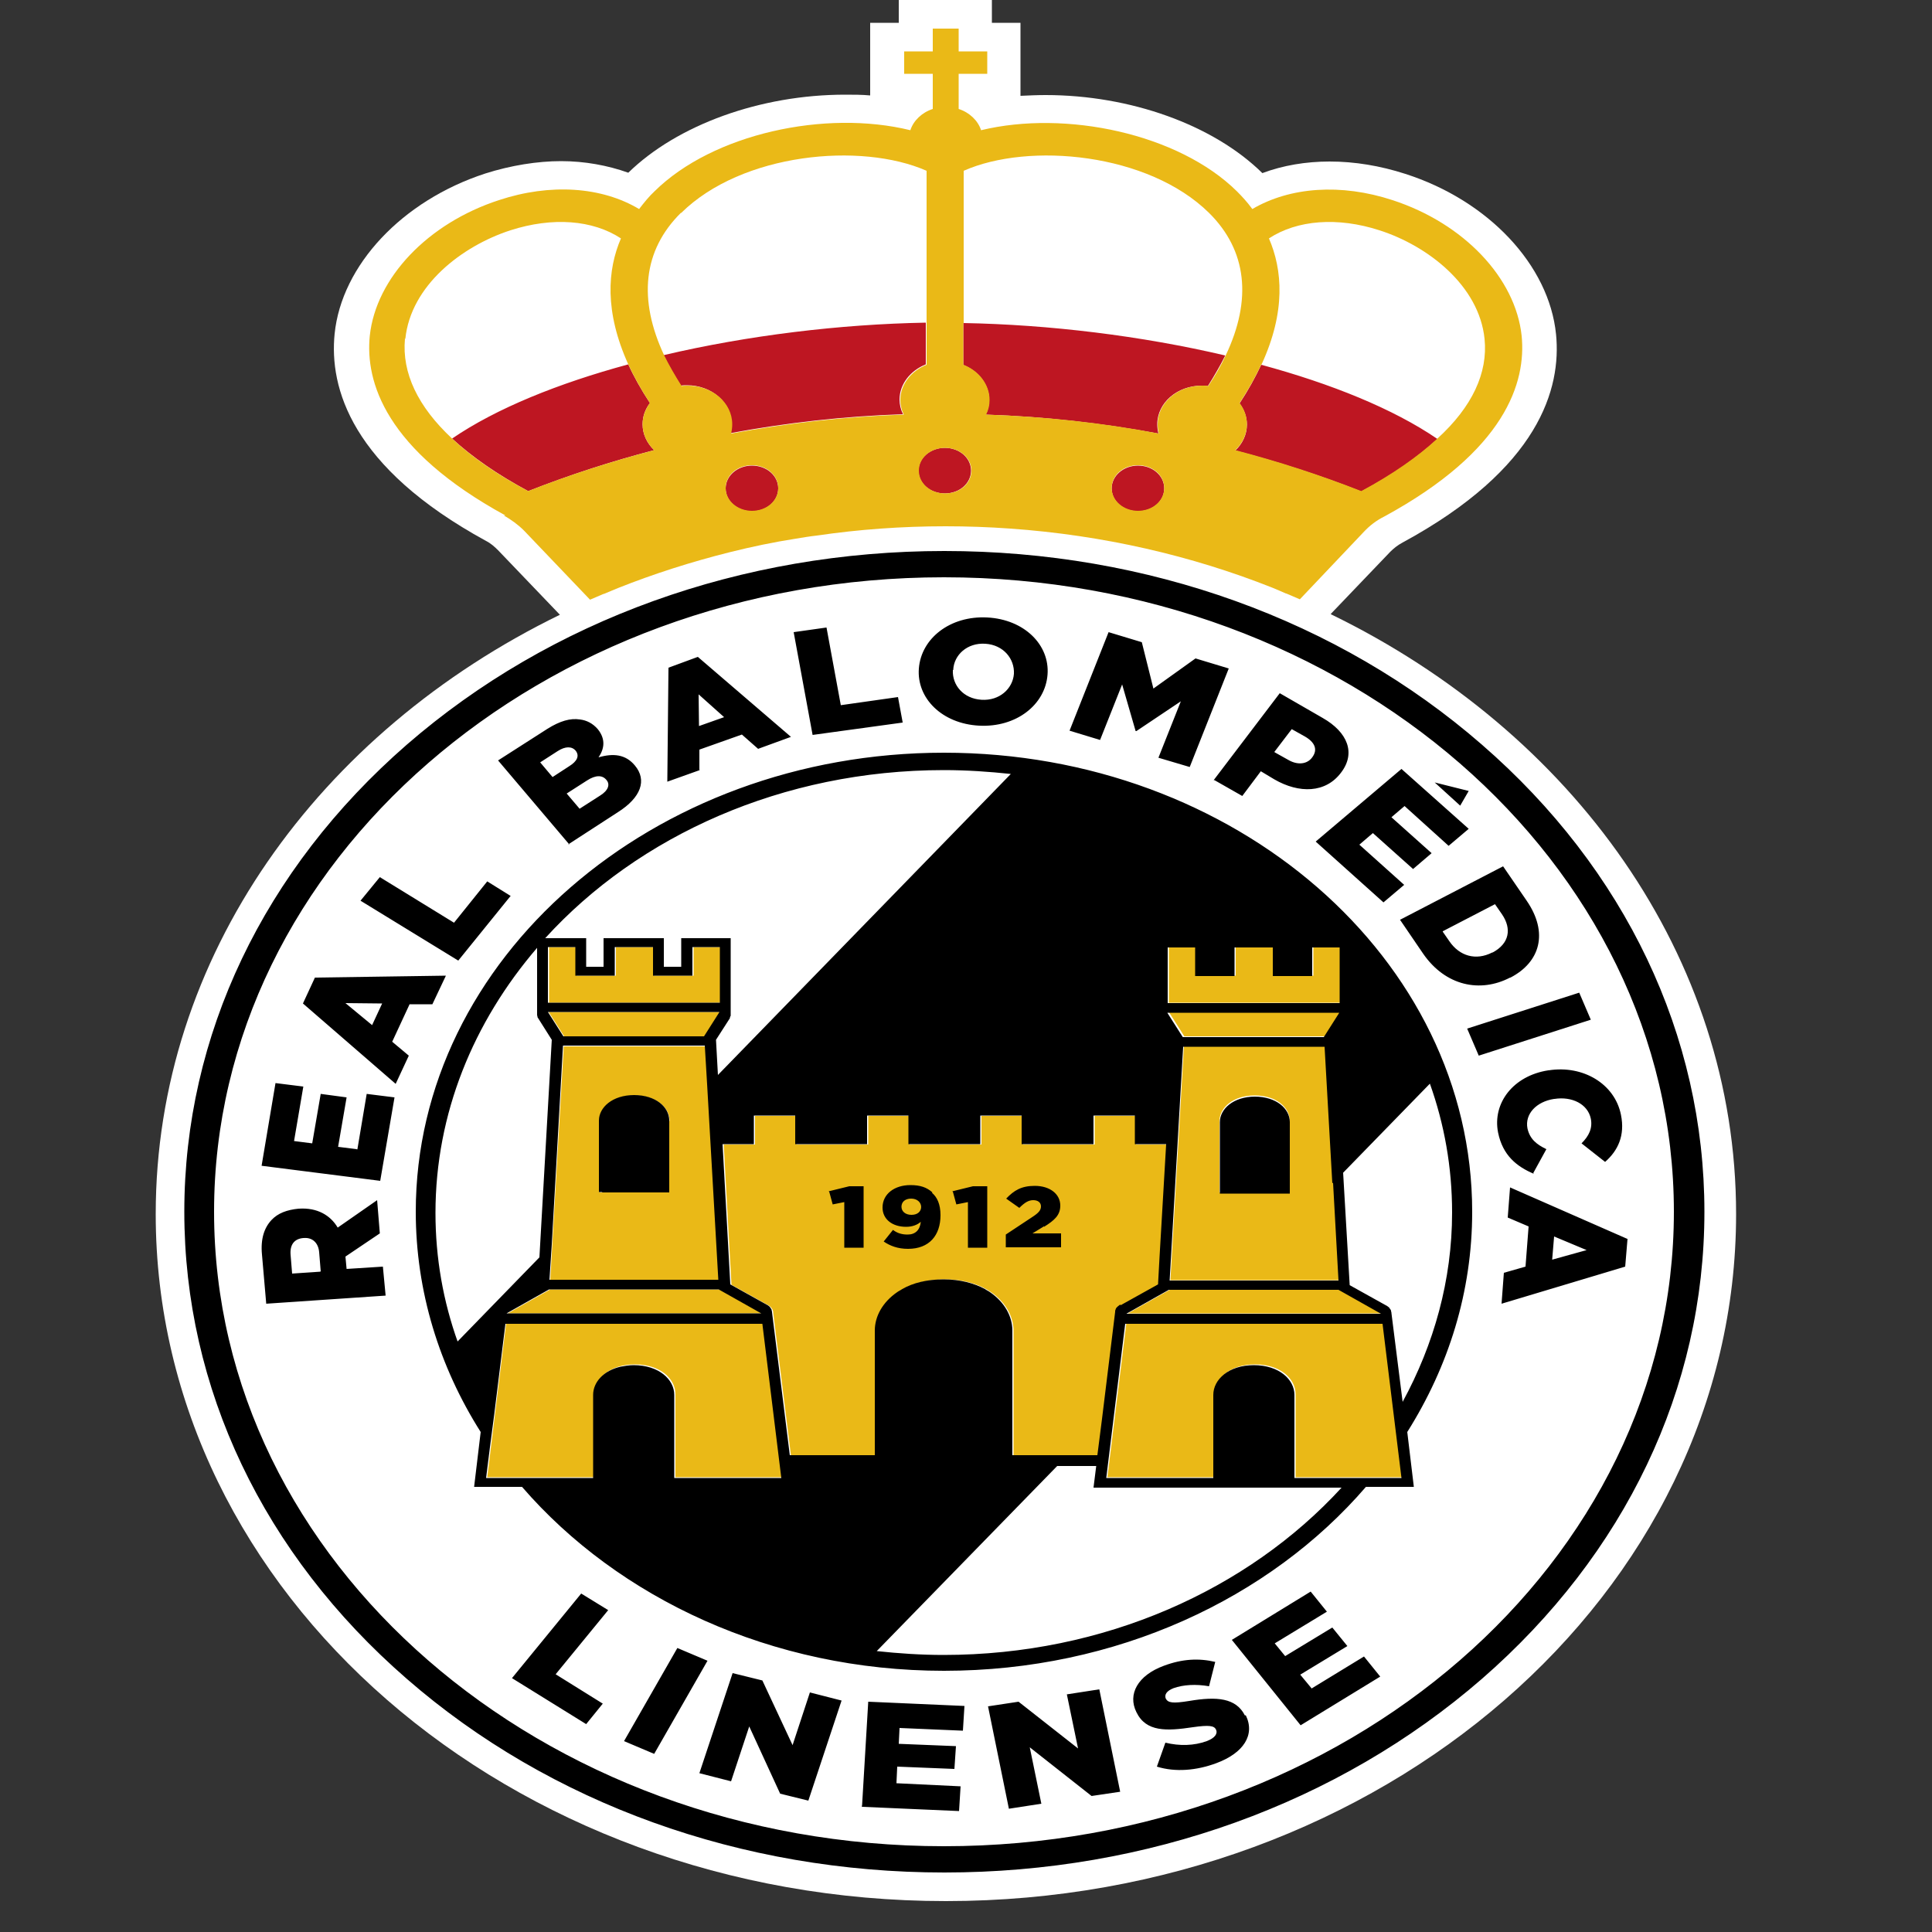 <?xml version="1.0"?>
<svg width="50" height="50" xmlns="http://www.w3.org/2000/svg" xmlns:svg="http://www.w3.org/2000/svg" data-name="Capa 2">
 <rect width="100%" height="100%" fill="#333333" stroke="none"/>
 <defs>
  <style>.cls-1 { fill: #fff; } .cls-2 { fill: #be1622; } .cls-3 { fill: #eab917; }</style>
 </defs>
 <g class="layer">
  <title>Layer 1</title>
  <ellipse class="cls-1" cx="174.95" cy="-128.9" id="svg_1" rx="31.8" ry="31.82" transform="matrix(1 0 0 1 0 0)"/>
  <g id="svg_3">
   <path class="cls-1" d="m380.19,20.16l-3.66,-5.18l-3.28,0l0,5.18l-2.59,0l0,-14.86l6.62,0c0.85,0 1.62,0.11 2.3,0.33s1.27,0.53 1.74,0.93c0.47,0.4 0.84,0.9 1.09,1.49c0.25,0.59 0.38,1.24 0.38,1.96c0,0.62 -0.09,1.18 -0.27,1.67c-0.18,0.49 -0.42,0.92 -0.73,1.3c-0.31,0.38 -0.68,0.69 -1.11,0.96c-0.43,0.26 -0.91,0.46 -1.43,0.6l4.01,5.63l-3.08,0l0.01,-0.01zm-0.85,-11.88c-0.54,-0.42 -1.3,-0.63 -2.28,-0.63l-3.81,0l0,5.01l3.83,0c0.94,0 1.68,-0.23 2.24,-0.68c0.55,-0.45 0.83,-1.07 0.83,-1.83c0,-0.82 -0.27,-1.45 -0.81,-1.87z" id="svg_4"/>
   <path class="cls-1" d="m388.13,17.58c0.58,0.49 1.29,0.73 2.12,0.73c0.64,0 1.19,-0.11 1.66,-0.34c0.47,-0.23 0.93,-0.56 1.38,-1l1.51,1.34c-0.54,0.64 -1.18,1.15 -1.92,1.53c-0.74,0.38 -1.63,0.57 -2.66,0.57c-0.81,0 -1.56,-0.14 -2.26,-0.42c-0.7,-0.28 -1.31,-0.68 -1.83,-1.19c-0.52,-0.51 -0.92,-1.12 -1.22,-1.84c-0.3,-0.71 -0.45,-1.51 -0.45,-2.39c0,-0.81 0.13,-1.56 0.4,-2.27c0.27,-0.71 0.65,-1.33 1.14,-1.86s1.06,-0.95 1.73,-1.26c0.66,-0.31 1.4,-0.47 2.21,-0.47c0.89,0 1.67,0.16 2.35,0.49c0.67,0.33 1.23,0.76 1.68,1.32s0.78,1.2 1.01,1.93c0.23,0.74 0.34,1.51 0.34,2.31c0,0.11 0,0.23 -0.01,0.34c0,0.11 -0.02,0.23 -0.03,0.36l-8.24,0c0.16,0.92 0.52,1.62 1.1,2.11l-0.01,0.01zm4.63,-3.81c-0.04,-0.41 -0.13,-0.8 -0.28,-1.16c-0.14,-0.36 -0.33,-0.67 -0.57,-0.93c-0.24,-0.26 -0.53,-0.47 -0.86,-0.63c-0.33,-0.16 -0.71,-0.23 -1.14,-0.23c-0.79,0 -1.45,0.27 -1.96,0.82c-0.52,0.54 -0.83,1.26 -0.94,2.13l5.75,0z" id="svg_5"/>
   <path class="cls-1" d="m404.33,20.16l0,-1.38c-0.38,0.45 -0.87,0.84 -1.46,1.15c-0.59,0.31 -1.32,0.47 -2.17,0.47c-0.54,0 -1.05,-0.07 -1.53,-0.22s-0.9,-0.37 -1.26,-0.66c-0.36,-0.29 -0.65,-0.65 -0.87,-1.08c-0.22,-0.43 -0.33,-0.93 -0.33,-1.5l0,-0.04c0,-0.61 0.11,-1.14 0.34,-1.59s0.54,-0.83 0.94,-1.13c0.4,-0.3 0.88,-0.52 1.44,-0.67c0.56,-0.15 1.16,-0.22 1.82,-0.22s1.26,0.04 1.73,0.13c0.47,0.09 0.93,0.2 1.37,0.34l0,-0.28c0,-0.78 -0.24,-1.37 -0.71,-1.78c-0.47,-0.41 -1.16,-0.62 -2.05,-0.62c-0.64,0 -1.2,0.06 -1.7,0.19c-0.5,0.13 -1,0.3 -1.51,0.51l-0.7,-2.06c0.62,-0.28 1.26,-0.51 1.91,-0.68c0.65,-0.17 1.44,-0.25 2.36,-0.25c1.67,0 2.91,0.41 3.72,1.24c0.81,0.83 1.21,1.99 1.21,3.49l0,6.65l-2.55,0l0,-0.01zm0.06,-4.76c-0.33,-0.13 -0.71,-0.23 -1.16,-0.32s-0.92,-0.13 -1.41,-0.13c-0.81,0 -1.44,0.16 -1.89,0.47s-0.68,0.76 -0.68,1.34l0,0.04c0,0.54 0.21,0.95 0.63,1.23s0.93,0.42 1.54,0.42c0.42,0 0.82,-0.06 1.18,-0.17s0.68,-0.27 0.94,-0.48c0.27,-0.21 0.48,-0.45 0.63,-0.74c0.15,-0.29 0.22,-0.61 0.22,-0.97l0,-0.7l0,0.01z" id="svg_6"/>
   <path class="cls-1" d="m409.65,20.16l0,-15.5l2.59,0l0,15.5l-2.59,0z" id="svg_7"/>
   <path class="cls-1" d="m431.61,6.32c0.88,0.68 1.31,1.61 1.31,2.79c0,0.45 -0.06,0.86 -0.18,1.21c-0.12,0.35 -0.27,0.66 -0.46,0.93c-0.19,0.26 -0.41,0.49 -0.67,0.69c-0.26,0.2 -0.52,0.37 -0.79,0.51c0.44,0.16 0.83,0.34 1.19,0.54c0.36,0.21 0.67,0.45 0.93,0.73c0.26,0.28 0.46,0.62 0.6,1.01s0.21,0.84 0.21,1.35c0,0.66 -0.13,1.25 -0.39,1.76s-0.63,0.94 -1.11,1.28c-0.48,0.35 -1.06,0.61 -1.74,0.78c-0.68,0.18 -1.43,0.26 -2.25,0.26l-6.87,0l0,-14.86l6.65,0c1.5,0 2.68,0.34 3.56,1.02l0.01,0zm-2.04,4.76c0.51,-0.33 0.76,-0.85 0.76,-1.55c0,-0.61 -0.22,-1.08 -0.67,-1.42c-0.44,-0.33 -1.09,-0.5 -1.94,-0.5l-3.74,0l0,3.97l3.55,0c0.85,0 1.52,-0.17 2.03,-0.5l0.01,0zm0.83,6.24c0.51,-0.35 0.76,-0.86 0.76,-1.54c0,-0.64 -0.25,-1.13 -0.75,-1.49c-0.5,-0.35 -1.27,-0.53 -2.3,-0.53l-4.13,0l0,4.08l4.32,0c0.89,0 1.59,-0.17 2.1,-0.52z" id="svg_8"/>
   <path class="cls-1" d="m442.86,20.16l0,-1.38c-0.38,0.45 -0.87,0.84 -1.46,1.15c-0.59,0.31 -1.32,0.47 -2.17,0.47c-0.54,0 -1.05,-0.07 -1.53,-0.22c-0.48,-0.15 -0.9,-0.37 -1.26,-0.66c-0.36,-0.29 -0.65,-0.65 -0.87,-1.08c-0.22,-0.43 -0.33,-0.93 -0.33,-1.5l0,-0.04c0,-0.61 0.11,-1.14 0.34,-1.59c0.23,-0.45 0.54,-0.83 0.94,-1.13c0.4,-0.3 0.88,-0.52 1.44,-0.67c0.56,-0.15 1.16,-0.22 1.82,-0.22s1.26,0.04 1.73,0.13s0.93,0.2 1.37,0.34l0,-0.28c0,-0.78 -0.24,-1.37 -0.71,-1.78c-0.47,-0.41 -1.16,-0.62 -2.05,-0.62c-0.64,0 -1.2,0.06 -1.7,0.19c-0.5,0.13 -1,0.3 -1.51,0.51l-0.7,-2.06c0.62,-0.28 1.26,-0.51 1.91,-0.68c0.65,-0.17 1.44,-0.25 2.36,-0.25c1.67,0 2.91,0.41 3.72,1.24c0.81,0.83 1.21,1.99 1.21,3.49l0,6.65l-2.55,0l0,-0.01zm0.06,-4.76c-0.33,-0.13 -0.71,-0.23 -1.16,-0.32s-0.92,-0.13 -1.41,-0.13c-0.81,0 -1.44,0.16 -1.89,0.47c-0.45,0.31 -0.68,0.76 -0.68,1.34l0,0.04c0,0.54 0.21,0.95 0.63,1.23s0.93,0.42 1.54,0.42c0.42,0 0.82,-0.06 1.18,-0.17s0.68,-0.27 0.94,-0.48c0.27,-0.21 0.48,-0.45 0.63,-0.74s0.22,-0.61 0.22,-0.97l0,-0.7l0,0.01z" id="svg_9"/>
   <path class="cls-1" d="m448.19,20.16l0,-15.5l2.59,0l0,15.5l-2.59,0z" id="svg_10"/>
   <path class="cls-1" d="m464.57,16.83c-0.3,0.71 -0.72,1.33 -1.25,1.86c-0.53,0.53 -1.16,0.95 -1.9,1.26s-1.54,0.47 -2.4,0.47s-1.64,-0.15 -2.37,-0.46c-0.73,-0.3 -1.36,-0.72 -1.89,-1.25c-0.53,-0.53 -0.94,-1.15 -1.24,-1.85s-0.45,-1.45 -0.45,-2.26s0.15,-1.57 0.46,-2.28c0.3,-0.71 0.72,-1.34 1.25,-1.87c0.53,-0.53 1.16,-0.95 1.89,-1.26c0.73,-0.31 1.53,-0.47 2.39,-0.47s1.66,0.15 2.39,0.46c0.73,0.3 1.36,0.72 1.89,1.25c0.53,0.53 0.94,1.15 1.24,1.86c0.3,0.71 0.45,1.46 0.45,2.27s-0.15,1.56 -0.46,2.27zm-2.39,-3.63c-0.17,-0.44 -0.4,-0.82 -0.71,-1.16s-0.66,-0.59 -1.08,-0.79c-0.42,-0.19 -0.88,-0.29 -1.38,-0.29s-0.97,0.1 -1.38,0.29c-0.42,0.19 -0.77,0.45 -1.07,0.77c-0.29,0.33 -0.52,0.7 -0.67,1.14s-0.23,0.9 -0.23,1.39s0.08,0.97 0.25,1.41s0.4,0.83 0.71,1.16c0.3,0.33 0.66,0.58 1.08,0.77c0.42,0.19 0.87,0.29 1.36,0.29c0.52,0 0.99,-0.1 1.4,-0.29c0.42,-0.19 0.77,-0.45 1.07,-0.77c0.29,-0.33 0.52,-0.7 0.67,-1.14c0.15,-0.43 0.23,-0.9 0.23,-1.39s-0.08,-0.96 -0.25,-1.4l0,0.01z" id="svg_11"/>
   <path class="cls-1" d="m478.15,9.27c0.62,-0.36 1.35,-0.55 2.2,-0.55c1.23,0 2.19,0.37 2.89,1.11c0.69,0.74 1.04,1.8 1.04,3.17l0,7.15l-2.59,0l0,-6.35c0,-0.89 -0.2,-1.57 -0.59,-2.03c-0.39,-0.47 -0.95,-0.7 -1.67,-0.7s-1.28,0.24 -1.72,0.71c-0.44,0.47 -0.67,1.16 -0.67,2.06l0,6.31l-2.59,0l0,-6.38c0,-0.88 -0.2,-1.55 -0.59,-2.01c-0.39,-0.47 -0.95,-0.7 -1.67,-0.7s-1.3,0.25 -1.73,0.74s-0.65,1.18 -0.65,2.05l0,6.29l-2.59,0l0,-11.21l2.59,0l0,1.72c0.18,-0.26 0.38,-0.5 0.59,-0.73s0.46,-0.44 0.73,-0.62c0.28,-0.19 0.59,-0.33 0.93,-0.44s0.73,-0.16 1.16,-0.16c0.81,0 1.49,0.18 2.05,0.55s0.99,0.85 1.28,1.45c0.45,-0.6 0.99,-1.08 1.6,-1.45l0,0.02z" id="svg_12"/>
   <path class="cls-1" d="m498.11,17.04c-0.29,0.72 -0.68,1.33 -1.17,1.84c-0.49,0.5 -1.05,0.88 -1.68,1.14c-0.63,0.26 -1.28,0.38 -1.94,0.38c-0.92,0 -1.68,-0.2 -2.29,-0.59c-0.61,-0.4 -1.11,-0.86 -1.51,-1.38l0.02,5.14l-2.59,0l0,-14.61l2.59,0l0,1.87c0.41,-0.59 0.92,-1.09 1.52,-1.5c0.61,-0.4 1.36,-0.6 2.27,-0.6c0.66,0 1.31,0.13 1.93,0.38s1.18,0.63 1.66,1.14c0.49,0.5 0.88,1.11 1.18,1.84c0.3,0.72 0.44,1.55 0.44,2.48s-0.15,1.76 -0.44,2.48l0.01,-0.01zm-2.41,-3.98c-0.17,-0.45 -0.4,-0.82 -0.69,-1.14c-0.29,-0.31 -0.63,-0.55 -1.02,-0.72c-0.39,-0.17 -0.8,-0.25 -1.24,-0.25s-0.86,0.08 -1.25,0.25c-0.4,0.17 -0.74,0.41 -1.04,0.73c-0.3,0.32 -0.53,0.7 -0.71,1.14s-0.27,0.93 -0.27,1.49s0.09,1.05 0.27,1.49s0.41,0.82 0.71,1.14s0.64,0.56 1.04,0.73c0.4,0.17 0.81,0.26 1.25,0.26s0.85,-0.09 1.24,-0.26c0.39,-0.17 0.73,-0.41 1.02,-0.72s0.52,-0.69 0.69,-1.14c0.17,-0.45 0.25,-0.94 0.25,-1.5s-0.08,-1.05 -0.25,-1.5z" id="svg_13"/>
   <path class="cls-1" d="m503.81,17.58c0.58,0.49 1.29,0.73 2.12,0.73c0.64,0 1.19,-0.11 1.66,-0.34c0.47,-0.23 0.93,-0.56 1.38,-1l1.51,1.34c-0.54,0.64 -1.18,1.15 -1.92,1.53c-0.74,0.38 -1.63,0.57 -2.66,0.57c-0.81,0 -1.56,-0.14 -2.26,-0.42c-0.7,-0.28 -1.31,-0.68 -1.83,-1.19c-0.52,-0.51 -0.92,-1.12 -1.22,-1.84c-0.3,-0.71 -0.45,-1.51 -0.45,-2.39c0,-0.81 0.13,-1.56 0.4,-2.27c0.27,-0.71 0.65,-1.33 1.14,-1.86s1.06,-0.95 1.73,-1.26c0.66,-0.31 1.4,-0.47 2.21,-0.47c0.89,0 1.67,0.16 2.35,0.49c0.67,0.33 1.23,0.76 1.68,1.32s0.78,1.2 1.01,1.93c0.23,0.74 0.34,1.51 0.34,2.31c0,0.11 0,0.23 -0.01,0.34c0,0.11 -0.02,0.23 -0.03,0.36l-8.24,0c0.16,0.92 0.52,1.62 1.1,2.11l-0.01,0.01zm4.63,-3.81c-0.04,-0.41 -0.13,-0.8 -0.28,-1.16c-0.14,-0.36 -0.33,-0.67 -0.57,-0.93c-0.24,-0.26 -0.53,-0.47 -0.86,-0.63c-0.33,-0.16 -0.71,-0.23 -1.14,-0.23c-0.79,0 -1.45,0.27 -1.96,0.82c-0.52,0.54 -0.83,1.26 -0.94,2.13l5.75,0zm-4.01,-6.24l2.25,-3.48l2.34,1.04l-2.59,2.44l-2,0z" id="svg_14"/>
   <path class="cls-1" d="m521.58,20.16l0,-1.87c-0.41,0.58 -0.92,1.08 -1.54,1.49s-1.37,0.62 -2.28,0.62c-0.66,0 -1.31,-0.13 -1.93,-0.38c-0.62,-0.25 -1.17,-0.63 -1.65,-1.14c-0.48,-0.5 -0.87,-1.11 -1.16,-1.84c-0.3,-0.72 -0.44,-1.55 -0.44,-2.48s0.14,-1.76 0.43,-2.48c0.29,-0.72 0.67,-1.33 1.15,-1.84c0.48,-0.5 1.03,-0.88 1.66,-1.14c0.63,-0.25 1.27,-0.38 1.94,-0.38c0.92,0 1.68,0.2 2.29,0.59s1.12,0.86 1.53,1.38l0,-6.03l2.59,0l0,15.5l-2.59,0zm-0.22,-7.09c-0.18,-0.44 -0.41,-0.82 -0.71,-1.14c-0.3,-0.32 -0.64,-0.56 -1.04,-0.73c-0.39,-0.17 -0.8,-0.25 -1.23,-0.25s-0.85,0.08 -1.24,0.24c-0.39,0.16 -0.73,0.4 -1.03,0.71c-0.3,0.31 -0.53,0.69 -0.7,1.14c-0.17,0.45 -0.25,0.95 -0.25,1.52s0.08,1.05 0.25,1.5c0.17,0.45 0.4,0.82 0.7,1.14s0.64,0.55 1.03,0.72c0.39,0.17 0.8,0.26 1.24,0.26s0.83,-0.09 1.23,-0.26c0.39,-0.17 0.74,-0.41 1.04,-0.73s0.53,-0.7 0.71,-1.14c0.18,-0.44 0.27,-0.93 0.27,-1.49s-0.09,-1.05 -0.27,-1.49z" id="svg_15"/>
   <path class="cls-1" d="m526.99,7.23l0,-2.44l2.78,0l0,2.44l-2.78,0zm0.11,12.93l0,-11.21l2.59,0l0,11.21l-2.59,0z" id="svg_16"/>
   <path class="cls-1" d="m540.49,19.83c-0.71,0.39 -1.61,0.58 -2.7,0.58c-0.84,0 -1.61,-0.15 -2.31,-0.46c-0.71,-0.3 -1.32,-0.72 -1.84,-1.25c-0.52,-0.53 -0.93,-1.15 -1.22,-1.85s-0.44,-1.45 -0.44,-2.26s0.15,-1.56 0.44,-2.27c0.29,-0.71 0.7,-1.33 1.22,-1.87c0.52,-0.54 1.14,-0.96 1.85,-1.27s1.49,-0.47 2.33,-0.47c1.06,0 1.94,0.18 2.64,0.53c0.7,0.35 1.31,0.82 1.84,1.4l-1.59,1.72c-0.4,-0.41 -0.82,-0.75 -1.26,-1.01c-0.45,-0.26 -0.99,-0.39 -1.65,-0.39c-0.47,0 -0.9,0.1 -1.3,0.29c-0.4,0.19 -0.74,0.45 -1.02,0.77c-0.28,0.33 -0.51,0.7 -0.67,1.14c-0.16,0.43 -0.24,0.9 -0.24,1.39s0.08,0.98 0.24,1.42c0.16,0.44 0.39,0.82 0.69,1.15c0.3,0.33 0.65,0.58 1.06,0.77c0.41,0.19 0.86,0.29 1.36,0.29c0.61,0 1.14,-0.13 1.6,-0.39c0.46,-0.26 0.9,-0.6 1.31,-1.01l1.55,1.53c-0.55,0.62 -1.18,1.13 -1.89,1.52z" id="svg_17"/>
   <path class="cls-1" d="m551.15,20.16l0,-1.38c-0.38,0.45 -0.87,0.84 -1.47,1.15c-0.59,0.31 -1.32,0.47 -2.17,0.47c-0.54,0 -1.05,-0.07 -1.53,-0.22c-0.48,-0.15 -0.9,-0.37 -1.26,-0.66c-0.36,-0.29 -0.65,-0.65 -0.87,-1.08c-0.22,-0.43 -0.33,-0.93 -0.33,-1.5l0,-0.04c0,-0.61 0.11,-1.14 0.34,-1.59c0.23,-0.45 0.54,-0.83 0.94,-1.13c0.4,-0.3 0.88,-0.52 1.44,-0.67c0.56,-0.15 1.16,-0.22 1.82,-0.22s1.26,0.04 1.73,0.13s0.93,0.2 1.37,0.34l0,-0.28c0,-0.78 -0.24,-1.37 -0.71,-1.78c-0.47,-0.41 -1.16,-0.62 -2.05,-0.62c-0.64,0 -1.2,0.06 -1.7,0.19c-0.5,0.13 -1,0.3 -1.51,0.51l-0.7,-2.06c0.62,-0.28 1.26,-0.51 1.91,-0.68c0.65,-0.17 1.44,-0.25 2.36,-0.25c1.67,0 2.91,0.41 3.72,1.24c0.81,0.83 1.21,1.99 1.21,3.49l0,6.65l-2.55,0l0.01,-0.01zm0.06,-4.76c-0.33,-0.13 -0.71,-0.23 -1.16,-0.32s-0.92,-0.13 -1.41,-0.13c-0.81,0 -1.44,0.16 -1.89,0.47c-0.45,0.31 -0.68,0.76 -0.68,1.34l0,0.04c0,0.54 0.21,0.95 0.63,1.23s0.93,0.42 1.54,0.42c0.42,0 0.82,-0.06 1.18,-0.17c0.36,-0.11 0.68,-0.27 0.94,-0.48s0.48,-0.45 0.63,-0.74s0.22,-0.61 0.22,-0.97l0,-0.7l0,0.01z" id="svg_18"/>
   <path class="cls-1" d="m370.34,28.53l4.99,0l0,13.64l8.72,0l0,4.37l-13.71,0l0,-18.01z" id="svg_19"/>
   <path class="cls-1" d="m385.39,27.76l5.09,0l0,3.6l-5.09,0l0,-3.6zm0.1,4.86l4.89,0l0,13.92l-4.89,0l0,-13.92z" id="svg_20"/>
   <path class="cls-1" d="m392.6,32.62l4.89,0l0,1.96c0.9,-1.16 2.19,-2.26 4.17,-2.26c2.96,0 4.73,1.96 4.73,5.12l0,9.11l-4.89,0l0,-7.54c0,-1.52 -0.8,-2.34 -1.96,-2.34s-2.06,0.82 -2.06,2.34l0,7.54l-4.89,0l0,-13.92l0.01,-0.01z" id="svg_21"/>
   <path class="cls-1" d="m407.83,39.64l0,-0.05c0,-4.07 2.91,-7.28 7.03,-7.28c4.81,0 7.02,3.53 7.02,7.62c0,0.31 0,0.67 -0.03,1l-9.31,0c0.39,1.52 1.49,2.29 3.01,2.29c1.16,0 2.08,-0.44 3.09,-1.42l2.7,2.24c-1.34,1.7 -3.27,2.83 -6.05,2.83c-4.37,0 -7.46,-2.91 -7.46,-7.23zm9.47,-1.21c-0.18,-1.54 -1.08,-2.52 -2.42,-2.52s-2.16,1 -2.42,2.52l4.84,0z" id="svg_22"/>
   <path class="cls-1" d="m423.45,32.62l4.89,0l0,1.96c0.9,-1.16 2.19,-2.26 4.17,-2.26c2.96,0 4.73,1.96 4.73,5.12l0,9.11l-4.89,0l0,-7.54c0,-1.52 -0.8,-2.34 -1.96,-2.34s-2.06,0.82 -2.06,2.34l0,7.54l-4.89,0l0,-13.92l0.01,-0.01z" id="svg_23"/>
   <path class="cls-1" d="m438.2,44.79l1.83,-2.96c1.6,1.05 3.35,1.6 4.79,1.6c0.85,0 1.24,-0.26 1.24,-0.75l0,-0.05c0,-0.54 -0.77,-0.77 -2.24,-1.18c-2.75,-0.72 -4.94,-1.65 -4.94,-4.45l0,-0.05c0,-2.96 2.37,-4.61 5.58,-4.61c2.03,0 4.14,0.59 5.74,1.62l-1.67,3.09c-1.44,-0.8 -3.01,-1.29 -4.12,-1.29c-0.75,0 -1.13,0.28 -1.13,0.67l0,0.05c0,0.54 0.8,0.8 2.26,1.24c2.75,0.77 4.94,1.72 4.94,4.43l0,0.05c0,3.06 -2.29,4.66 -5.69,4.66c-2.34,0 -4.66,-0.67 -6.59,-2.06l0,-0.01z" id="svg_24"/>
   <path class="cls-1" d="m451.4,39.64l0,-0.05c0,-4.07 2.91,-7.28 7.02,-7.28c4.81,0 7.03,3.53 7.03,7.62c0,0.31 0,0.67 -0.03,1l-9.32,0c0.39,1.52 1.49,2.29 3.01,2.29c1.16,0 2.08,-0.44 3.09,-1.42l2.7,2.24c-1.34,1.7 -3.27,2.83 -6.05,2.83c-4.37,0 -7.46,-2.91 -7.46,-7.23l0.01,0zm9.47,-1.21c-0.18,-1.54 -1.08,-2.52 -2.42,-2.52s-2.16,1 -2.42,2.52l4.84,0z" id="svg_25"/>
  </g>
  <g id="svg_26">
   <g id="svg_27">
    <path class="cls-1" d="m34.42,15.91l1.56,-1.63c0.09,-0.09 0.19,-0.17 0.32,-0.24c3.54,-1.92 4.11,-3.99 3.97,-5.39c-0.18,-1.79 -1.75,-3.46 -3.9,-4.15c-0.65,-0.21 -1.31,-0.32 -1.96,-0.32c-0.61,0 -1.21,0.1 -1.74,0.3c-1.27,-1.25 -3.42,-2.02 -5.61,-2.02c-0.22,0 -0.43,0.01 -0.65,0.02l0,-1.89l-0.74,0l0,-0.59l-2.41,0l0,0.59l-0.74,0l0,1.88c-0.21,-0.02 -0.43,-0.02 -0.65,-0.02c-2.19,0 -4.34,0.78 -5.61,2.02c-0.53,-0.19 -1.13,-0.3 -1.74,-0.3s-1.3,0.11 -1.96,0.32c-2.15,0.7 -3.72,2.37 -3.9,4.15c-0.14,1.39 0.42,3.45 3.92,5.36c0.12,0.06 0.22,0.15 0.31,0.24l1.6,1.67c-6.24,3.04 -10.46,8.85 -10.46,15.51c0,9.82 9.15,17.78 20.45,17.78s20.45,-7.96 20.45,-17.78c0,-6.67 -4.23,-12.48 -10.48,-15.52l-0.01,-0.01z" id="svg_28"/>
    <path class="cls-3" d="m28.89,33.97l-0.46,3.7l-2.2,0l0,-3.23c0,-0.64 -0.63,-1.33 -1.78,-1.33s-1.78,0.69 -1.78,1.33l0,3.23l-2.2,0l-0.46,-3.7s0,0 0,-0.01c0,-0.02 0,-0.03 -0.01,-0.04c0,0 0,-0.01 0,-0.01c-0.01,-0.02 -0.01,-0.03 -0.02,-0.04c0,0 0,-0.01 -0.01,-0.01c-0.01,-0.01 -0.02,-0.02 -0.02,-0.03c0,0 -0.01,-0.01 -0.01,-0.01c-0.01,-0.01 -0.03,-0.02 -0.04,-0.03l-0.97,-0.54l-0.2,-3.63l0.81,0l0,-0.74l1.07,0l0,0.74l1.86,0l0,-0.74l1.07,0l0,0.74l1.86,0l0,-0.74l1.07,0l0,0.74l1.86,0l0,-0.74l1.07,0l0,0.74l0.81,0l-0.2,3.63l-0.97,0.54s-0.03,0.02 -0.04,0.03c0,0 -0.01,0.01 -0.01,0.01c-0.01,0.01 -0.02,0.02 -0.02,0.03c0,0 0,0.01 -0.01,0.01c-0.01,0.02 -0.02,0.03 -0.02,0.04c0,0 0,0.01 0,0.01c0,0.01 -0.01,0.03 -0.01,0.04c0,0 0,0 0,0.01l-0.01,0zm5.81,-8.02l0,-1.44l-0.71,0l0,0.74l-1.02,0l0,-0.74l-0.99,0l0,0.74l-1.02,0l0,-0.74l-0.71,0l0,1.44l4.45,0zm1.6,12.28l-0.49,-3.99s-0.02,0 -0.03,0l-6.6,0s-0.02,0 -0.03,0l-0.49,3.99l2.77,0l0,-2.15c0,-0.4 0.4,-0.77 1.05,-0.77s1.05,0.37 1.05,0.77l0,2.15l2.77,0l0.01,0zm-1.99,-11.15l0.35,6.05l-4.37,0l0.35,-6.05s0.01,0 0.01,0l3.64,0s0.01,0 0.01,0l0.01,0zm-0.93,1.93c0,-0.35 -0.35,-0.66 -0.91,-0.66s-0.91,0.32 -0.91,0.66l0,1.85l1.81,0l0,-1.85l0.01,0zm-3.13,-2.82l0.4,0.63l3.64,0l0.4,-0.63l-4.45,0zm-1.07,7.8l6.6,0l-1.1,-0.62l-4.39,0l-1.1,0.62l-0.01,0zm-10.52,-8.04l0,-1.44l-0.71,0l0,0.74l-1.02,0l0,-0.74l-0.99,0l0,0.74l-1.02,0l0,-0.74l-0.71,0l0,1.44l4.45,0zm1.07,8.29l-6.6,0s-0.02,0 -0.03,0l-0.49,3.99l2.77,0l0,-2.15c0,-0.4 0.4,-0.77 1.05,-0.77s1.05,0.37 1.05,0.77l0,2.15l2.77,0l-0.49,-3.99s-0.02,0 -0.03,0l0.01,0zm-1.48,-7.16s0.01,0 0.01,0l0.35,6.05l-4.37,0l0.35,-6.05s0.01,0 0.01,0l3.64,0l0.01,0zm-0.92,1.93c0,-0.35 -0.35,-0.66 -0.91,-0.66s-0.91,0.32 -0.91,0.66l0,1.85l1.81,0l0,-1.85zm1.32,-2.82l-4.45,0l0.4,0.63l3.64,0l0.4,-0.63l0,0zm-0.02,7.18l-4.39,0l-1.1,0.62l6.6,0l-1.1,-0.62l-0.01,0z" id="svg_29"/>
    <path d="m37.79,20.85l-0.66,-0.6l0.88,0.22l-0.22,0.38l0,-0.01zm-1.55,2.95l2.66,-1.38l0.61,0.89c0.57,0.83 0.35,1.59 -0.42,1.99l-0.01,0c-0.77,0.4 -1.67,0.22 -2.25,-0.62l-0.6,-0.88l-0.01,0zm1.09,0.3l0.18,0.26c0.26,0.38 0.68,0.51 1.11,0.29l0.01,0c0.43,-0.23 0.5,-0.61 0.24,-0.99l-0.18,-0.26l-1.35,0.7l0,0.01zm-1.51,-0.76l0.52,-0.44l-1.16,-1.04l0.35,-0.3l1.04,0.93l0.48,-0.41l-1.04,-0.93l0.34,-0.29l1.14,1.03l0.52,-0.44l-1.74,-1.55l-2.22,1.88l1.75,1.57l0.01,0zm-20.23,7.52l1.73,0l0,-1.78l0,0s0,-0.08 0,-0.08c0,-0.35 -0.35,-0.66 -0.91,-0.66s-0.91,0.32 -0.91,0.66l0,1.85l0.08,0l0.01,0.01zm28.52,0.5c0,4.57 -2.05,8.86 -5.76,12.09c-3.72,3.23 -8.66,5.01 -13.91,5.01s-10.2,-1.78 -13.91,-5.01c-3.72,-3.23 -5.76,-7.53 -5.76,-12.09s2.05,-8.86 5.76,-12.09c3.72,-3.23 8.66,-5.01 13.91,-5.01s10.2,1.78 13.91,5.01c3.72,3.23 5.76,7.53 5.76,12.09zm-0.79,0c0,-9.05 -8.47,-16.42 -18.89,-16.42s-18.89,7.36 -18.89,16.42s8.47,16.42 18.89,16.42s18.89,-7.36 18.89,-16.42l0,-0.01zm-5.22,0c0,2.07 -0.61,4 -1.68,5.7l0.17,1.42l-1.24,0c-2.49,2.89 -6.46,4.76 -10.92,4.76s-8.43,-1.88 -10.92,-4.76l-1.24,0l0.17,-1.42c-1.07,-1.69 -1.68,-3.64 -1.68,-5.7c0,-6.55 6.13,-11.88 13.67,-11.88s13.67,5.33 13.67,11.88l0.01,0zm-9.1,2.42l0.97,-0.54l0.04,-0.73l0.17,-2.9l-0.81,0l0,-0.74l-1.07,0l0,0.74l-1.86,0l0,-0.74l-1.07,0l0,0.74l-1.86,0l0,-0.74l-1.07,0l0,0.74l-1.86,0l0,-0.74l-1.07,0l0,0.74l-0.81,0l0.2,3.63l0.97,0.54s0.03,0.02 0.04,0.03c0,0 0.01,0.01 0.01,0.01c0.01,0.01 0.02,0.02 0.02,0.03c0,0 0,0.01 0.01,0.01c0.01,0.02 0.02,0.03 0.02,0.04c0,0 0,0.01 0,0.01c0,0.01 0.01,0.03 0.01,0.04c0,0 0,0 0,0.01l0.46,3.7l2.2,0l0,-3.23l0,0c0,-0.36 0.2,-0.73 0.58,-0.99c0.04,-0.03 0.09,-0.05 0.13,-0.08c0.28,-0.16 0.64,-0.25 1.07,-0.25s0.79,0.1 1.07,0.25c0.04,0.03 0.09,0.05 0.13,0.08c0.38,0.26 0.58,0.63 0.58,0.99l0,0l0,3.23l2.2,0l0.12,-0.94l0,0s0.34,-2.77 0.34,-2.77c0,0 0,0 0,-0.01c0,-0.02 0,-0.03 0.01,-0.04c0,0 0,-0.01 0,-0.01c0.01,-0.02 0.01,-0.03 0.02,-0.04c0,0 0,-0.01 0.01,-0.01c0.01,-0.01 0.01,-0.02 0.02,-0.02c0,0 0,0 0.01,-0.01c0,0 0,0 0,0c0,0 0,-0.01 0.01,-0.01c0.01,-0.01 0.03,-0.02 0.04,-0.03l0.01,-0.01zm-14.11,-8.53l0,-0.74l-0.71,0l0,1.44l4.45,0l0,-1.44l-0.71,0l0,0.74l-1.02,0l0,-0.74l-0.99,0l0,0.74l-1.02,0zm-0.71,0.94l0.4,0.63l3.64,0l0.4,-0.63l-4.45,0zm0.39,0.88l-0.29,5.13l0,0s-0.06,0.92 -0.06,0.92l4.37,0l-0.29,-5.06l0,0s-0.06,-1 -0.06,-1c0,0 -0.01,0 -0.01,0l-3.64,0s-0.01,0 -0.01,0l-0.01,0zm5.13,6.92l-1.1,-0.62l-4.39,0l-1.1,0.62l6.6,0l-0.01,0zm12.25,-8.73l-1.02,0l0,-0.74l-0.71,0l0,1.44l4.45,0l0,-1.44l-0.71,0l0,0.74l-1.02,0l0,-0.74l-0.99,0l0,0.74zm-1.33,1.58l3.64,0l0.4,-0.63l-4.45,0l0.4,0.63zm5.12,7.16l-1.1,-0.62l-4.39,0l-1.1,0.62l6.6,0l-0.01,0zm-1.26,-3.38l0,0l-0.2,-3.53s-0.01,0 -0.01,0l-3.64,0s-0.01,0 -0.01,0l-0.35,6.05l4.37,0l-0.14,-2.52l-0.01,-0.01zm-20.38,-6.34l1.07,0l0,0.74l0.45,0l0,-0.74l1.56,0l0,0.74l0.45,0l0,-0.74l1.28,0l0,1.93l0,0s0,0 0,0c0,0.01 0,0.02 0,0.02c0,0 0,0.01 0,0.01c0,0.01 0,0.01 0,0.02c0,0 0,0 0,0.01c0,0 0,0.01 0,0.01c0,0.01 0,0.02 -0.01,0.02c0,0 0,0.01 0,0.01c0,0.01 -0.01,0.02 -0.01,0.02c0,0 0,0 0,0.01l0,0s0,0.01 0,0.01l-0.36,0.56l0.05,0.91l7.58,-7.79c-0.56,-0.06 -1.14,-0.1 -1.73,-0.1c-4.18,0 -7.91,1.7 -10.32,4.35l-0.02,0.01zm-2.27,10.45l2.13,-2.19l0.32,-5.63l-0.36,-0.57s-0.01,-0.01 -0.01,-0.02c0,0 0,-0.01 0,-0.01c0,-0.01 -0.01,-0.03 -0.01,-0.04c0,0 0,-0.01 0,-0.01c0,-0.01 0,-0.03 0,-0.04c0,0 0,0 0,0l0,-1.69c-1.65,1.92 -2.63,4.29 -2.63,6.86c0,1.17 0.2,2.29 0.58,3.35l-0.02,-0.01zm1.45,3.52l1.76,0s0.31,0 0.31,0l0,-2.15c0,-0.33 0.27,-0.63 0.71,-0.73c0.11,-0.02 0.21,-0.04 0.34,-0.04l0,0c0.65,0 1.05,0.37 1.05,0.77l0,2.15l0.14,0s2.63,0 2.63,0l-0.21,-1.71l-0.28,-2.28s-0.02,0 -0.03,0l-6.59,0s-0.02,0 -0.03,0l-0.29,2.35l-0.11,0.84s0,0 0,0l-0.1,0.8l0.7,0l0,0.01zm21.44,0.25l-6.42,0l0.07,-0.56l-1.01,0l-4.67,4.79c0.56,0.06 1.14,0.1 1.73,0.1c4.16,0 7.88,-1.69 10.3,-4.33l0.01,0zm1.55,-0.25l-0.49,-3.99s-0.02,0 -0.03,0l-4.8,0s-1.8,0 -1.8,0c-0.01,0 -0.02,0 -0.03,0l-0.49,3.99l2.46,0s0.31,0 0.31,0l0,-2.15c0,-0.4 0.4,-0.77 1.05,-0.77s1.05,0.37 1.05,0.77l0,2.15l0.14,0s1.31,0 1.31,0l1.32,0zm0.75,-10.22l-2.26,2.32l0.17,2.91l0.97,0.54s0.03,0.02 0.04,0.03c0,0 0.01,0.01 0.01,0.01c0.01,0.01 0.02,0.02 0.02,0.03c0,0 0,0.01 0.01,0.01c0.01,0.02 0.02,0.03 0.02,0.04c0,0 0,0.01 0,0.01c0,0.01 0.01,0.03 0.01,0.04c0,0 0,0 0,0.01l0.29,2.3c0.81,-1.49 1.28,-3.15 1.28,-4.9c0,-1.17 -0.2,-2.29 -0.58,-3.35l0.01,0zm2.66,2.33l0.34,-0.62c-0.25,-0.12 -0.43,-0.26 -0.49,-0.54c-0.07,-0.37 0.23,-0.69 0.69,-0.76l0.01,0c0.45,-0.07 0.86,0.13 0.94,0.51c0.05,0.25 -0.05,0.45 -0.24,0.64l0.61,0.48c0.33,-0.29 0.52,-0.68 0.41,-1.22c-0.16,-0.8 -0.98,-1.29 -1.87,-1.15l-0.01,0c-0.91,0.14 -1.45,0.85 -1.3,1.61c0.12,0.59 0.48,0.88 0.93,1.07l-0.01,-0.01zm-8.27,-10.17l1.71,-2.25l1.11,0.64c0.65,0.37 0.86,0.91 0.48,1.41l0,0c-0.4,0.54 -1.09,0.55 -1.73,0.18l-0.35,-0.21l-0.48,0.64l-0.72,-0.41l-0.01,0zm1.58,-0.72l0.34,0.19c0.25,0.15 0.5,0.12 0.63,-0.06l0,0c0.15,-0.2 0.07,-0.39 -0.19,-0.54l-0.34,-0.19l-0.45,0.59l0.01,0.01zm9.13,12.59l-0.06,0.72l-3.2,0.96l0.06,-0.8l0.56,-0.16l0.08,-1.04l-0.54,-0.23l0.06,-0.78l3.03,1.33zm-1.04,0.3l-0.86,-0.36l-0.05,0.6l0.9,-0.25l0.01,0zm-0.21,-6.67l-2.9,0.93l0.3,0.7l2.9,-0.93l-0.3,-0.7zm-20.36,19.47l-0.78,-1.67l-0.77,-0.19l-0.86,2.59l0.82,0.21l0.47,-1.42l0.8,1.74l0.73,0.18l0.86,-2.59l-0.82,-0.21l-0.45,1.37zm1.8,1.6l2.51,0.11l0.04,-0.64l-1.66,-0.08l0.02,-0.43l1.48,0.06l0.04,-0.59l-1.48,-0.06l0.02,-0.41l1.64,0.07l0.04,-0.64l-2.49,-0.11l-0.16,2.69l-0.01,0.01zm-12.4,-13.97l0.07,0.74l-3.09,0.21l-0.11,-1.27c-0.04,-0.41 0.06,-0.7 0.25,-0.9c0.16,-0.17 0.39,-0.26 0.7,-0.29l0.01,0c0.47,-0.03 0.81,0.17 1,0.49l1.02,-0.71l0.07,0.86l-0.89,0.6l0,0s0.03,0.32 0.03,0.32l0.94,-0.06zm-1.61,0.11l-0.04,-0.49c-0.02,-0.25 -0.18,-0.39 -0.4,-0.37l-0.01,0c-0.24,0.02 -0.35,0.18 -0.33,0.43l0.04,0.49l0.74,-0.05l-0.01,0zm4.92,-9.71l-0.61,-0.38l-0.86,1.07l-1.92,-1.18l-0.5,0.61l2.53,1.55l1.36,-1.68zm1.51,-1.34l-1.84,-2.17l1.28,-0.82c0.32,-0.2 0.59,-0.28 0.84,-0.24c0.17,0.02 0.33,0.1 0.46,0.25l0,0c0.21,0.26 0.17,0.51 0.02,0.73c0.38,-0.11 0.7,-0.08 0.94,0.21l0,0c0.32,0.38 0.16,0.83 -0.44,1.21l-1.28,0.83l0.01,0.01zm-0.43,-1.74l0.43,-0.28c0.21,-0.13 0.27,-0.27 0.17,-0.4l0,0c-0.1,-0.12 -0.27,-0.12 -0.47,0.01l-0.45,0.29l0.32,0.38l-0.01,0zm0.36,0.42l0.34,0.4l0.53,-0.34c0.21,-0.13 0.27,-0.29 0.16,-0.41l0,0c-0.1,-0.12 -0.27,-0.13 -0.5,0.02l-0.53,0.34l-0.01,-0.01zm2.87,22.12l-1.38,2.41l0.78,0.33l1.38,-2.41l-0.78,-0.33l-0.01,0zm-6.93,-16.66l-0.45,0.97l0.43,0.36l-0.34,0.73l-2.4,-2.08l0.31,-0.67l3.39,-0.05l-0.35,0.74l-0.6,0l0.01,0.01zm-0.71,-0.02l-0.95,-0.01l0.69,0.57l0.26,-0.56l0,0.01zm5.16,15.26l-1.8,2.2l1.92,1.19l0.43,-0.53l-1.22,-0.76l1.36,-1.66l-0.7,-0.43l0.01,-0.01zm12.56,2.62l0.29,1.4l-1.54,-1.21l-0.79,0.12l0.54,2.65l0.84,-0.13l-0.3,-1.46l1.6,1.26l0.74,-0.11l-0.54,-2.65l-0.84,0.13zm-18.38,-14.11l-0.48,-0.06l0.22,-1.28l-0.67,-0.09l-0.22,1.28l-0.47,-0.06l0.24,-1.41l-0.72,-0.09l-0.36,2.14l3.07,0.39l0.37,-2.16l-0.72,-0.09l-0.24,1.43l-0.01,0.01zm14.13,-11.05l-0.12,-0.65l-1.48,0.21l-0.37,-2.01l-0.85,0.12l0.49,2.66l2.33,-0.32zm10.58,25l-0.29,-0.35l1.22,-0.74l-0.39,-0.48l-1.22,0.74l-0.27,-0.33l1.35,-0.82l-0.42,-0.52l-2.04,1.25l1.78,2.21l2.06,-1.26l-0.42,-0.52l-1.36,0.83l0,-0.01zm-4.9,-25.98l0.35,1.21l0.02,0s1.15,-0.77 1.15,-0.77l-0.58,1.46l0.81,0.24l1.01,-2.55l-0.86,-0.26l-1.09,0.78l-0.3,-1.2l-0.86,-0.26l-1.01,2.55l0.79,0.24l0.58,-1.46l-0.01,0.01zm-5.26,-0.41l0,0c0.06,-0.78 0.81,-1.37 1.77,-1.32c0.96,0.05 1.62,0.71 1.56,1.48l0,0c-0.06,0.78 -0.81,1.37 -1.77,1.32c-0.96,-0.05 -1.62,-0.71 -1.56,-1.48zm0.88,0.04c-0.02,0.39 0.27,0.74 0.74,0.77c0.47,0.03 0.81,-0.29 0.84,-0.67l0,0c0.02,-0.39 -0.27,-0.75 -0.74,-0.78c-0.47,-0.03 -0.81,0.29 -0.83,0.67l0,0l0,0.01zm7.56,27.06c-0.23,-0.46 -0.73,-0.5 -1.44,-0.38c-0.43,0.07 -0.55,0.05 -0.61,-0.06l0,0c-0.04,-0.1 0.02,-0.2 0.2,-0.27c0.25,-0.09 0.58,-0.11 0.92,-0.05l0.16,-0.63c-0.42,-0.1 -0.85,-0.08 -1.33,0.1c-0.68,0.25 -0.94,0.74 -0.71,1.2l0,0c0.25,0.52 0.79,0.49 1.46,0.39c0.42,-0.06 0.55,-0.04 0.6,0.06l0,0c0.05,0.11 -0.03,0.22 -0.24,0.3c-0.33,0.12 -0.7,0.13 -1.07,0.04l-0.22,0.62c0.48,0.15 1.03,0.1 1.54,-0.09c0.7,-0.26 1.01,-0.73 0.76,-1.24l0,0l-0.01,0zm-14.11,-24.47l-0.84,0.3l0.03,-2.95l0.76,-0.28l2.41,2.07l-0.85,0.31l-0.42,-0.37l-1.1,0.39l0,0.52l0.01,0.01zm-0.02,-1.14l0.65,-0.23l-0.66,-0.59l0.01,0.83zm6.03,12.08c0.13,0.11 0.22,0.29 0.22,0.58l0,0c0,0.52 -0.29,0.87 -0.84,0.87c-0.27,0 -0.47,-0.08 -0.63,-0.19l0.24,-0.3c0.12,0.09 0.24,0.12 0.38,0.12c0.2,0 0.32,-0.12 0.34,-0.33c-0.09,0.08 -0.22,0.13 -0.38,0.13c-0.35,0 -0.61,-0.19 -0.61,-0.5l0,0c0,-0.35 0.31,-0.58 0.72,-0.58c0.26,0 0.42,0.06 0.56,0.18l0.01,0.01zm-0.28,0.37c0,-0.12 -0.1,-0.22 -0.26,-0.22s-0.25,0.09 -0.25,0.21l0,0c0,0.12 0.1,0.21 0.26,0.21s0.25,-0.09 0.25,-0.21l0,0zm0.82,-0.4l0.09,0.33l0.3,-0.06l0,1.18l0.5,0l0,-1.59l-0.37,0l-0.53,0.13l0,0.01zm-3.2,0l0.09,0.33l0.3,-0.06l0,1.18l0.5,0l0,-1.59l-0.37,0l-0.53,0.13l0,0.01zm5.56,0.91c0.27,-0.17 0.42,-0.3 0.42,-0.55l0,0c0,-0.3 -0.27,-0.51 -0.66,-0.51c-0.35,0 -0.54,0.12 -0.74,0.33l0.34,0.24c0.14,-0.14 0.24,-0.2 0.36,-0.2s0.2,0.06 0.2,0.16s-0.06,0.17 -0.23,0.28l-0.68,0.45l0,0.33l1.43,0l0,-0.36l-0.74,0l0.31,-0.19l-0.01,0.01zm5.46,-3.37c-0.56,0 -0.91,0.32 -0.91,0.66l0,1.85l0,0s1.81,0 1.81,0l0,0l0,-1.85c0,-0.35 -0.35,-0.66 -0.91,-0.66l0.01,0z" id="svg_30"/>
   </g>
   <g id="svg_31">
    <path class="cls-2" d="m17.18,9.19c2.17,-0.51 4.56,-0.8 6.78,-0.84l0,1.08c-0.4,0.16 -0.68,0.51 -0.68,0.91c0,0.13 0.03,0.26 0.09,0.38c-1.52,0.05 -3.01,0.22 -4.47,0.49c0.02,-0.08 0.03,-0.16 0.03,-0.24c0,-0.56 -0.52,-1 -1.15,-1c-0.05,0 -0.11,0 -0.16,0.01c-0.17,-0.27 -0.32,-0.53 -0.45,-0.79l0.01,0zm-3.51,3.52c1.07,-0.42 2.15,-0.77 3.26,-1.06c-0.19,-0.18 -0.3,-0.42 -0.3,-0.67c0,-0.21 0.07,-0.39 0.19,-0.55c-0.23,-0.35 -0.42,-0.69 -0.56,-1c-1.81,0.49 -3.42,1.14 -4.56,1.92c0.51,0.47 1.17,0.93 1.97,1.36l0.01,0.01zm11.25,-3.27c0.4,0.16 0.68,0.51 0.68,0.91c0,0.13 -0.03,0.26 -0.09,0.38c1.52,0.05 3.01,0.22 4.47,0.49c-0.02,-0.08 -0.03,-0.16 -0.03,-0.24c0,-0.56 0.52,-1 1.15,-1c0.05,0 0.11,0 0.16,0.01c0.17,-0.27 0.32,-0.53 0.45,-0.79c-2.17,-0.51 -4.56,-0.8 -6.78,-0.84l0,1.08l-0.01,0zm7.16,1c0.12,0.16 0.19,0.35 0.19,0.55c0,0.26 -0.12,0.5 -0.3,0.67c1.1,0.29 2.2,0.64 3.26,1.06c0.81,-0.43 1.47,-0.89 1.97,-1.36c-1.14,-0.78 -2.75,-1.43 -4.56,-1.92c-0.15,0.32 -0.33,0.65 -0.56,1l0.01,-0.01zm-7.63,1.15c-0.37,0 -0.68,0.26 -0.68,0.59s0.3,0.59 0.68,0.59s0.68,-0.26 0.68,-0.59s-0.3,-0.59 -0.68,-0.59zm-4.99,0.46c-0.37,0 -0.68,0.26 -0.68,0.59s0.3,0.59 0.68,0.59s0.68,-0.26 0.68,-0.59s-0.3,-0.59 -0.68,-0.59zm9.99,0c-0.37,0 -0.68,0.26 -0.68,0.59s0.3,0.59 0.68,0.59s0.68,-0.26 0.68,-0.59s-0.3,-0.59 -0.68,-0.59z" id="svg_32"/>
    <path class="cls-3" d="m13.04,13.34c0.19,0.11 0.37,0.24 0.52,0.39l1.71,1.79s0,0 0,0c0.12,-0.05 0.23,-0.1 0.35,-0.15c0,0 0.01,0 0.01,0c0.12,-0.05 0.24,-0.1 0.36,-0.15c0.93,-0.37 1.9,-0.68 2.9,-0.93c0.56,-0.14 1.13,-0.26 1.71,-0.35c0.18,-0.03 0.36,-0.06 0.54,-0.08c1.09,-0.16 2.2,-0.24 3.33,-0.24c0.56,0 1.13,0.02 1.68,0.06c2.4,0.17 4.69,0.7 6.78,1.53c0,0 0,0 0,0c0.12,0.05 0.24,0.1 0.35,0.15c0,0 0,0 0.01,0c0.12,0.05 0.23,0.1 0.35,0.15c0,0 0,0 0,0l1.66,-1.75c0.15,-0.16 0.32,-0.29 0.52,-0.39c3.15,-1.71 3.68,-3.48 3.56,-4.68c-0.16,-1.5 -1.5,-2.91 -3.34,-3.51c-1.34,-0.44 -2.66,-0.34 -3.63,0.23c-0.13,-0.18 -0.27,-0.33 -0.4,-0.46c-1.51,-1.49 -4.43,-2.11 -6.62,-1.58c-0.08,-0.25 -0.3,-0.46 -0.58,-0.55l0,-0.91l0.74,0l0,-0.58l-0.74,0l0,-0.59l-0.67,0l0,0.59l-0.74,0l0,0.58l0.74,0l0,0.91c-0.28,0.09 -0.5,0.3 -0.58,0.55c-2.2,-0.54 -5.11,0.09 -6.62,1.58c-0.14,0.13 -0.27,0.29 -0.4,0.46c-0.97,-0.58 -2.3,-0.67 -3.63,-0.23c-1.84,0.6 -3.18,2.01 -3.34,3.51c-0.12,1.19 0.4,2.95 3.51,4.65l-0.02,0zm6.42,-0.12c-0.37,0 -0.68,-0.26 -0.68,-0.59s0.3,-0.59 0.68,-0.59s0.68,0.26 0.68,0.59s-0.3,0.59 -0.68,0.59zm9.99,0c-0.37,0 -0.68,-0.26 -0.68,-0.59s0.3,-0.59 0.68,-0.59s0.68,0.26 0.68,0.59s-0.3,0.59 -0.68,0.59zm3.2,-3.79c0.63,-1.37 0.54,-2.45 0.19,-3.26c0.73,-0.48 1.78,-0.56 2.86,-0.21c1.25,0.4 2.58,1.43 2.72,2.81c0.09,0.88 -0.32,1.76 -1.22,2.58c-0.51,0.47 -1.17,0.93 -1.97,1.36c-1.07,-0.42 -2.15,-0.77 -3.26,-1.06c0.19,-0.18 0.3,-0.42 0.3,-0.67c0,-0.21 -0.07,-0.39 -0.19,-0.55c0.23,-0.35 0.42,-0.69 0.56,-1l-0.01,0.01zm-7.71,-1.07l0,-3.94c1.69,-0.75 4.78,-0.46 6.35,1.09c0.98,0.97 1.12,2.24 0.43,3.69c-0.12,0.26 -0.27,0.52 -0.45,0.79c-0.05,-0.01 -0.1,-0.01 -0.16,-0.01c-0.64,0 -1.15,0.45 -1.15,1c0,0.08 0.01,0.16 0.03,0.24c-1.46,-0.28 -2.96,-0.44 -4.47,-0.49c0.06,-0.12 0.09,-0.24 0.09,-0.38c0,-0.4 -0.28,-0.76 -0.68,-0.91l0,-1.08l0.01,0zm-0.48,3.23c0.37,0 0.68,0.26 0.68,0.59s-0.3,0.59 -0.68,0.59s-0.68,-0.26 -0.68,-0.59s0.3,-0.59 0.68,-0.59zm-6.83,-6.08c1.57,-1.55 4.65,-1.84 6.35,-1.09l0,5.02c-0.4,0.16 -0.68,0.51 -0.68,0.91c0,0.13 0.03,0.26 0.09,0.38c-1.52,0.05 -3.01,0.22 -4.47,0.49c0.02,-0.08 0.03,-0.16 0.03,-0.24c0,-0.56 -0.52,-1 -1.15,-1c-0.05,0 -0.11,0 -0.16,0.01c-0.17,-0.27 -0.32,-0.53 -0.45,-0.79c-0.68,-1.45 -0.55,-2.72 0.43,-3.69l0.01,0zm-7.14,3.26c0.14,-1.38 1.46,-2.4 2.72,-2.81c1.09,-0.35 2.13,-0.27 2.86,0.21c-0.35,0.81 -0.43,1.89 0.19,3.26c0.15,0.32 0.33,0.65 0.56,1c-0.12,0.16 -0.19,0.35 -0.19,0.55c0,0.26 0.12,0.5 0.3,0.67c-1.1,0.29 -2.2,0.64 -3.26,1.06c-0.81,-0.43 -1.47,-0.89 -1.97,-1.36c-0.89,-0.83 -1.3,-1.7 -1.22,-2.58l-0.01,-0.01z" id="svg_33"/>
   </g>
  </g>
 </g>
</svg>
